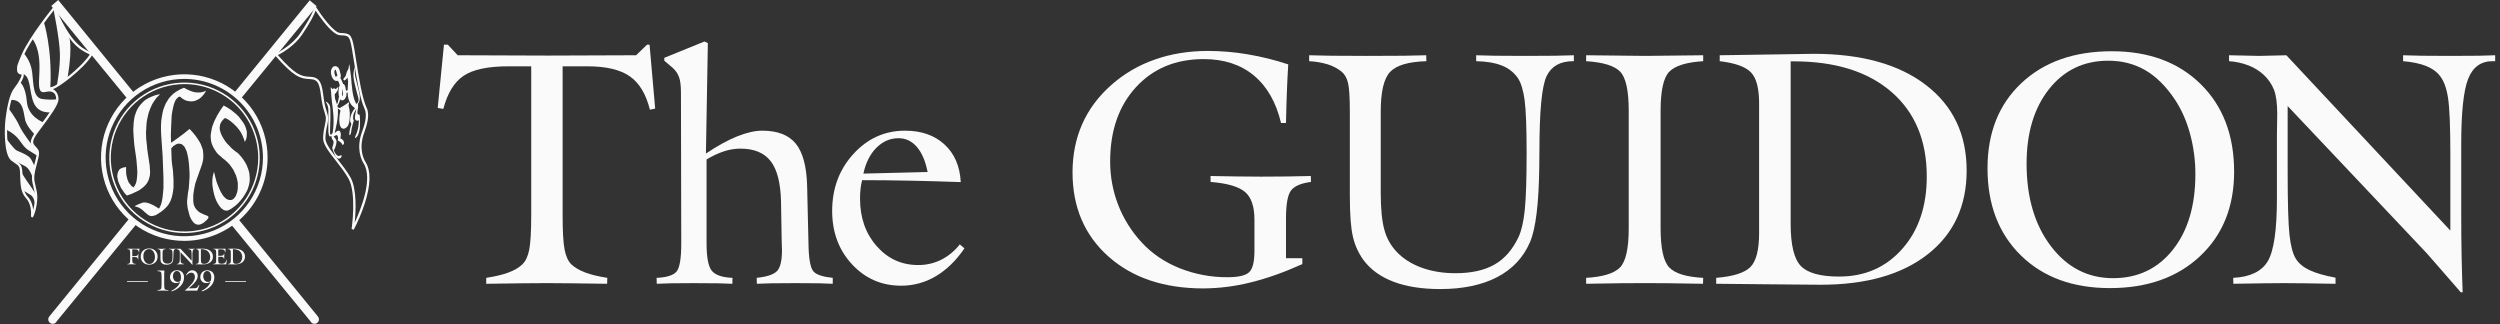 <svg width="216" height="28" viewBox="0 0 216 28" fill="none" xmlns="http://www.w3.org/2000/svg">
<rect x="0" y="0" width="216" height="28" fill="#333333" stroke="none"/>
<g id="Long_Logo">
<path id="Vector" d="M2.789 18.793L2.73 18.762C2.712 18.752 2.696 18.735 2.687 18.715C2.678 18.696 2.674 18.674 2.678 18.652C2.701 18.356 2.704 17.613 2.244 17.118C1.781 16.62 1.762 15.886 1.745 15.239C1.741 15.107 1.738 14.984 1.732 14.865C1.703 14.374 1.612 14.313 1.309 14.11C1.217 14.048 1.103 13.972 0.972 13.869C0.319 13.36 0.379 11.077 0.474 10.303C0.641 8.953 0.889 8.058 1.212 7.643C1.691 7.027 1.913 6.52 1.855 6.442C1.849 6.44 1.843 6.438 1.837 6.438C1.439 6.407 1.464 6.041 1.475 5.866C1.477 5.837 1.479 5.811 1.479 5.788C1.479 5.618 1.782 4.914 1.875 4.702C2.576 3.112 4.593 0.636 4.614 0.611L4.718 0.483L4.783 0.635C6.078 3.651 7.003 4.112 7.747 4.483C7.816 4.518 7.884 4.551 7.95 4.586L8.046 4.637L7.988 4.729C7.168 6.032 4.991 7.602 4.61 7.681L4.576 7.688L4.583 7.693L4.617 7.719C4.796 7.854 5.041 8.039 5.055 8.568C5.067 9.034 4.338 10.013 3.634 10.96C3.509 11.128 3.388 11.29 3.277 11.442C2.695 12.242 2.833 12.393 3.063 12.643C3.087 12.669 3.112 12.696 3.136 12.725C3.456 13.089 3.456 13.166 3.131 14.371C2.884 15.286 2.947 15.545 3.071 16.062C3.107 16.21 3.147 16.378 3.186 16.586C3.346 17.434 2.957 18.674 2.841 18.757L2.789 18.793ZM4.664 0.866C4.244 1.392 2.656 3.424 2.057 4.783C1.875 5.199 1.678 5.701 1.678 5.788C1.678 5.814 1.676 5.845 1.674 5.879C1.658 6.122 1.679 6.226 1.852 6.239C1.891 6.24 1.93 6.252 1.963 6.274C1.996 6.296 2.022 6.326 2.038 6.362C2.187 6.699 1.453 7.658 1.369 7.766C1.073 8.146 0.832 9.032 0.672 10.327C0.603 10.966 0.595 11.611 0.649 12.252C0.717 13.022 0.875 13.541 1.094 13.712C1.22 13.81 1.326 13.881 1.419 13.944C1.759 14.171 1.898 14.286 1.931 14.853C1.938 14.975 1.941 15.101 1.944 15.233C1.961 15.845 1.979 16.539 2.391 16.982C2.709 17.325 2.829 17.767 2.869 18.131C2.977 17.718 3.083 17.116 2.99 16.622C2.952 16.419 2.912 16.254 2.877 16.108C2.749 15.576 2.678 15.283 2.938 14.319C3.251 13.158 3.241 13.147 2.986 12.856C2.962 12.828 2.938 12.802 2.915 12.777C2.619 12.454 2.47 12.211 3.116 11.324C3.227 11.172 3.348 11.009 3.473 10.841C4.093 10.007 4.865 8.969 4.855 8.573C4.843 8.14 4.659 8.001 4.497 7.878L4.461 7.851C4.429 7.827 4.4 7.807 4.377 7.791C4.317 7.751 4.255 7.708 4.27 7.63C4.287 7.543 4.353 7.53 4.569 7.485C4.86 7.424 6.907 5.984 7.759 4.713C7.725 4.696 7.691 4.679 7.656 4.662C6.897 4.283 5.955 3.813 4.664 0.866Z" fill="#FAFAFA"/>
<path id="Vector_2" d="M5.933 3.057C5.933 3.057 6.33 3.751 5.843 6.699C5.031 7.33 4.905 7.421 4.905 7.421C4.905 7.421 5.211 5.924 5.175 4.607C5.14 3.291 4.607 0.748 4.607 0.748L4.69 0.674L5.933 3.057Z" fill="#FAFAFA"/>
<path id="Vector_3" d="M3.778 1.875C3.778 1.875 4.536 4.175 4.346 7.61C4.518 7.764 4.672 7.936 4.806 8.124C4.722 8.04 4.619 7.978 4.507 7.94C4.394 7.902 4.274 7.891 4.157 7.907C3.751 7.962 3.427 8.151 3.372 7.366C3.318 6.582 3.724 4.634 2.777 3.309C3.454 2.254 3.778 1.875 3.778 1.875Z" fill="#FAFAFA"/>
<path id="Vector_4" d="M2.02 4.58C2.02 4.58 2.642 5.175 2.777 6.23C2.912 7.285 2.831 8.448 3.67 8.557C4.508 8.665 4.955 8.57 4.955 8.57L4.481 9.693C4.481 9.693 3.345 9.909 2.912 8.881C2.48 7.853 2.723 6.501 1.844 6.338C1.452 6.203 1.578 5.788 1.578 5.788L2.02 4.58Z" fill="#FAFAFA"/>
<path id="Vector_5" d="M1.723 7.096C1.723 7.096 2.209 7.421 2.318 8.773C2.426 10.126 3.778 10.585 3.778 10.585L3.021 11.64C3.021 11.64 2.345 10.991 2.182 10.396C2.02 9.801 2.074 8.53 0.884 8.638C0.992 8.124 1.533 7.366 1.723 7.096Z" fill="#FAFAFA"/>
<path id="Vector_6" d="M0.694 9.314C0.694 9.314 1.37 10.18 1.668 10.856C1.966 11.532 2.885 12.668 2.885 12.668L3.237 13.02L3.264 13.48C3.264 13.48 2.858 13.236 2.479 12.993C2.101 12.749 1.911 12.425 1.668 12.1C1.425 11.776 1.1 11.478 0.505 11.181C0.53 10.555 0.593 9.932 0.694 9.314Z" fill="#FAFAFA"/>
<path id="Vector_7" d="M0.532 11.965C0.532 11.965 1.181 12.857 1.425 12.993C1.668 13.128 2.48 13.371 2.696 13.777C2.913 14.183 3.048 14.454 3.048 14.454L2.859 15.427C2.859 15.427 2.615 14.643 2.236 14.399C1.858 14.156 0.938 13.831 0.83 13.588C0.722 13.345 0.532 11.965 0.532 11.965Z" fill="#FAFAFA"/>
<path id="Vector_8" d="M1.776 14.778C1.776 14.778 2.236 15.536 2.48 15.86C2.723 16.185 3.129 16.834 3.129 16.834L3.048 17.753C3.048 17.753 2.994 17.077 2.669 16.861C2.344 16.645 1.885 16.428 1.885 16.32C1.885 16.212 1.776 14.778 1.776 14.778Z" fill="#FAFAFA"/>
<path id="Vector_9" d="M15.923 20.812C14.5 20.812 13.108 20.39 11.925 19.599C10.742 18.808 9.819 17.684 9.274 16.369C8.73 15.054 8.587 13.607 8.865 12.211C9.143 10.815 9.828 9.533 10.834 8.526C11.841 7.52 13.123 6.834 14.519 6.557C15.915 6.279 17.362 6.421 18.677 6.966C19.992 7.511 21.116 8.433 21.907 9.617C22.698 10.8 23.12 12.192 23.12 13.615C23.118 15.523 22.359 17.352 21.01 18.701C19.66 20.05 17.831 20.809 15.923 20.812ZM15.923 6.818C14.579 6.818 13.265 7.217 12.147 7.963C11.029 8.71 10.158 9.772 9.644 11.014C9.129 12.256 8.994 13.623 9.257 14.941C9.519 16.26 10.166 17.471 11.117 18.421C12.068 19.372 13.279 20.019 14.597 20.282C15.916 20.544 17.282 20.409 18.524 19.895C19.766 19.38 20.828 18.509 21.575 17.391C22.322 16.273 22.72 14.959 22.72 13.615C22.718 11.813 22.002 10.085 20.727 8.811C19.453 7.537 17.725 6.82 15.923 6.818Z" fill="#FAFAFA"/>
<path id="Vector_10" d="M15.942 20.134C14.656 20.134 13.399 19.752 12.33 19.038C11.261 18.324 10.428 17.309 9.936 16.121C9.444 14.933 9.315 13.626 9.566 12.365C9.817 11.104 10.436 9.946 11.345 9.037C12.255 8.127 13.413 7.508 14.674 7.257C15.935 7.007 17.242 7.135 18.43 7.627C19.617 8.119 20.633 8.953 21.347 10.022C22.061 11.091 22.442 12.347 22.442 13.633C22.441 15.357 21.755 17.009 20.536 18.228C19.318 19.446 17.665 20.132 15.942 20.134ZM15.942 7.266C14.683 7.266 13.451 7.639 12.404 8.339C11.357 9.039 10.541 10.033 10.059 11.196C9.577 12.36 9.451 13.64 9.697 14.875C9.943 16.11 10.549 17.245 11.44 18.136C12.33 19.026 13.465 19.632 14.7 19.878C15.935 20.124 17.215 19.998 18.379 19.516C19.542 19.034 20.537 18.218 21.236 17.171C21.936 16.123 22.309 14.893 22.309 13.633C22.307 11.945 21.636 10.326 20.442 9.133C19.249 7.939 17.63 7.268 15.942 7.266V7.266Z" fill="#FAFAFA"/>
<path id="Vector_11" d="M30.564 19.848L30.378 19.785C30.383 19.755 30.833 16.694 30.101 15.414C29.803 14.891 29.405 14.383 29.021 13.891C28.427 13.133 27.915 12.478 27.915 11.956C27.924 11.597 27.971 11.241 28.055 10.892C28.125 10.556 28.186 10.265 28.134 10.03C28.103 9.895 28.065 9.761 28.02 9.629C27.938 9.377 27.845 9.092 27.753 8.398C27.61 7.304 27.522 6.859 26.794 6.835C25.916 6.807 25.365 6.606 23.774 4.8L23.686 4.7L23.807 4.643C23.82 4.636 25.189 3.983 25.922 2.901C27.073 1.201 27.13 0.674 27.131 0.669L27.157 0.372L27.315 0.623C27.699 1.235 28.82 2.828 29.398 2.848L29.407 2.849C30.219 2.878 30.379 2.923 30.602 4.175C30.648 4.436 30.7 4.767 30.76 5.15C30.98 6.554 31.281 8.477 31.685 9.334C31.965 9.93 31.708 10.796 31.49 11.395L31.483 11.415C30.972 12.789 31.387 13.689 31.589 14.013C32.064 14.773 32.034 15.989 31.5 17.627C31.247 18.391 30.934 19.133 30.564 19.848ZM24.01 4.765C25.488 6.43 25.98 6.609 26.801 6.635C27.727 6.665 27.816 7.344 27.952 8.372C28.04 9.047 28.13 9.324 28.21 9.568C28.257 9.705 28.296 9.845 28.329 9.987C28.39 10.264 28.326 10.574 28.25 10.933C28.169 11.268 28.124 11.611 28.115 11.956C28.115 12.409 28.631 13.069 29.178 13.768C29.567 14.265 29.969 14.78 30.275 15.315C30.846 16.314 30.743 18.255 30.646 19.23C31.171 18.103 32.247 15.443 31.419 14.119C31.202 13.77 30.754 12.802 31.295 11.345L31.302 11.327C31.421 11.001 31.782 10.009 31.504 9.42C31.088 8.536 30.784 6.597 30.562 5.181C30.503 4.799 30.451 4.469 30.405 4.21C30.203 3.077 30.128 3.075 29.399 3.049H29.39C29.046 3.036 28.561 2.638 27.95 1.864C27.661 1.5 27.41 1.133 27.268 0.919C27.162 1.222 26.873 1.853 26.087 3.014C25.444 3.963 24.368 4.578 24.01 4.765Z" fill="#FAFAFA"/>
<path id="Vector_12" d="M29.444 6.479C29.414 6.339 29.38 6.199 29.336 6.063C29.315 5.98 29.277 5.903 29.222 5.837C29.168 5.777 29.095 5.736 29.015 5.72C28.724 5.672 28.582 6.008 28.591 6.25C28.596 6.374 28.622 6.497 28.667 6.613C28.703 6.725 28.766 6.826 28.85 6.907C28.904 6.956 28.973 6.986 29.046 6.993C29.119 7 29.192 6.983 29.255 6.945C29.397 6.852 29.441 6.679 29.45 6.519C29.449 6.479 29.433 6.441 29.405 6.413C29.377 6.385 29.34 6.369 29.3 6.369C29.26 6.37 29.223 6.386 29.195 6.414C29.167 6.442 29.151 6.479 29.15 6.519C29.149 6.533 29.148 6.547 29.147 6.561C29.147 6.563 29.143 6.585 29.146 6.567C29.15 6.548 29.145 6.574 29.144 6.579C29.139 6.604 29.129 6.627 29.124 6.652C29.129 6.63 29.131 6.639 29.122 6.655C29.117 6.665 29.109 6.674 29.105 6.684C29.098 6.697 29.112 6.673 29.114 6.672C29.112 6.672 29.107 6.681 29.106 6.682C29.102 6.685 29.099 6.689 29.096 6.692C29.082 6.709 29.104 6.682 29.107 6.685C29.107 6.685 29.088 6.696 29.087 6.698C29.067 6.711 29.12 6.687 29.088 6.696C29.088 6.696 29.077 6.699 29.077 6.699C29.076 6.696 29.112 6.698 29.096 6.696C29.094 6.696 29.066 6.696 29.066 6.696C29.067 6.693 29.104 6.704 29.07 6.695C29.062 6.693 29.026 6.68 29.054 6.691C29.08 6.701 29.058 6.691 29.052 6.688C29.027 6.674 29.071 6.708 29.056 6.692C29.044 6.679 29.032 6.666 29.02 6.653C29.009 6.643 29.029 6.665 29.029 6.666C29.029 6.664 29.023 6.656 29.021 6.654C29.015 6.645 29.009 6.636 29.003 6.626C28.992 6.608 28.981 6.588 28.972 6.568C28.967 6.559 28.963 6.549 28.958 6.539C28.951 6.524 28.962 6.549 28.963 6.55C28.96 6.543 28.957 6.536 28.954 6.529C28.937 6.483 28.922 6.436 28.911 6.388C28.905 6.364 28.901 6.339 28.897 6.315C28.895 6.309 28.895 6.304 28.894 6.298C28.894 6.299 28.897 6.328 28.896 6.31C28.895 6.298 28.893 6.285 28.892 6.272C28.891 6.249 28.89 6.226 28.891 6.204C28.891 6.194 28.892 6.184 28.893 6.174C28.895 6.139 28.888 6.195 28.893 6.17C28.898 6.148 28.904 6.127 28.911 6.105C28.913 6.099 28.927 6.065 28.921 6.078C28.915 6.09 28.931 6.058 28.935 6.051C28.941 6.04 28.949 6.031 28.955 6.02C28.963 6.006 28.948 6.032 28.946 6.031C28.947 6.031 28.954 6.022 28.955 6.021C28.96 6.017 28.982 5.998 28.961 6.014C28.941 6.03 28.966 6.013 28.971 6.01C28.989 5.997 28.935 6.022 28.963 6.014C28.988 6.006 28.942 6.014 28.948 6.015C28.955 6.016 28.961 6.016 28.967 6.015C28.978 6.013 28.943 6.011 28.942 6.011C28.946 6.012 28.95 6.013 28.954 6.013C28.961 6.016 28.968 6.018 28.975 6.02C28.983 6.021 28.939 6.001 28.962 6.014C28.973 6.021 28.984 6.027 28.995 6.034C29.019 6.049 28.98 6.02 28.985 6.026C28.988 6.029 28.993 6.033 28.997 6.036C29.005 6.043 29.011 6.051 29.019 6.058C29.033 6.072 28.996 6.022 29.006 6.043C29.009 6.047 29.012 6.051 29.014 6.055C29.016 6.059 29.019 6.065 29.021 6.07C29.032 6.092 29.023 6.078 29.018 6.061C29.027 6.095 29.043 6.128 29.053 6.161C29.094 6.292 29.127 6.426 29.156 6.56C29.167 6.598 29.192 6.63 29.227 6.65C29.261 6.669 29.302 6.675 29.34 6.664C29.378 6.653 29.41 6.627 29.43 6.593C29.449 6.558 29.454 6.517 29.444 6.479Z" fill="#FAFAFA"/>
<path id="Vector_13" d="M29.936 8.16C29.918 8.006 29.897 7.851 29.871 7.698C29.844 7.539 29.822 7.302 29.637 7.247C29.356 7.166 29.276 7.547 29.257 7.741C29.247 7.85 29.245 7.958 29.252 8.067C29.253 8.198 29.275 8.329 29.317 8.453C29.338 8.532 29.388 8.6 29.456 8.644C29.494 8.663 29.537 8.672 29.58 8.67C29.623 8.668 29.664 8.654 29.7 8.63C29.856 8.534 29.925 8.334 29.936 8.16C29.936 8.121 29.92 8.082 29.892 8.054C29.864 8.026 29.826 8.01 29.786 8.01C29.746 8.01 29.708 8.026 29.68 8.054C29.652 8.082 29.636 8.121 29.636 8.16C29.636 8.16 29.63 8.212 29.634 8.184C29.632 8.2 29.629 8.215 29.625 8.23C29.62 8.245 29.616 8.26 29.611 8.274C29.598 8.316 29.624 8.255 29.603 8.293C29.592 8.313 29.581 8.333 29.568 8.352C29.586 8.325 29.564 8.355 29.561 8.36C29.555 8.365 29.55 8.371 29.544 8.376C29.561 8.364 29.562 8.362 29.549 8.372L29.541 8.377C29.529 8.383 29.53 8.383 29.542 8.377L29.552 8.373C29.536 8.377 29.541 8.376 29.567 8.372C29.544 8.373 29.597 8.379 29.604 8.383L29.62 8.396C29.609 8.385 29.61 8.388 29.624 8.405C29.615 8.39 29.607 8.374 29.599 8.358C29.616 8.394 29.601 8.359 29.598 8.352C29.593 8.337 29.588 8.321 29.584 8.306C29.578 8.283 29.574 8.26 29.569 8.237C29.567 8.226 29.566 8.215 29.564 8.204C29.556 8.161 29.567 8.235 29.562 8.19C29.556 8.136 29.552 8.081 29.55 8.026C29.547 7.937 29.549 7.847 29.556 7.758C29.557 7.743 29.56 7.727 29.56 7.712C29.56 7.775 29.56 7.718 29.562 7.703C29.565 7.686 29.568 7.669 29.572 7.652C29.577 7.628 29.583 7.604 29.59 7.58C29.594 7.569 29.599 7.557 29.603 7.545C29.59 7.582 29.605 7.542 29.609 7.534C29.613 7.528 29.617 7.522 29.621 7.515C29.628 7.498 29.596 7.544 29.614 7.525C29.624 7.514 29.641 7.507 29.603 7.531C29.616 7.523 29.628 7.523 29.586 7.536C29.617 7.527 29.545 7.536 29.575 7.537C29.526 7.535 29.539 7.53 29.553 7.535C29.574 7.541 29.513 7.514 29.539 7.53C29.558 7.542 29.507 7.503 29.524 7.518C29.527 7.52 29.53 7.523 29.533 7.526C29.551 7.547 29.508 7.488 29.526 7.519C29.541 7.544 29.513 7.478 29.526 7.52C29.53 7.534 29.535 7.548 29.539 7.563C29.559 7.637 29.572 7.713 29.585 7.789C29.593 7.836 29.6 7.884 29.607 7.931C29.611 7.955 29.614 7.979 29.617 8.003C29.619 8.013 29.626 8.047 29.617 8.002C29.619 8.011 29.62 8.02 29.621 8.028C29.627 8.072 29.632 8.116 29.637 8.16C29.638 8.199 29.654 8.237 29.682 8.264C29.71 8.292 29.747 8.308 29.787 8.31C29.826 8.309 29.864 8.293 29.892 8.265C29.92 8.237 29.935 8.199 29.936 8.16Z" fill="#FAFAFA"/>
<path id="Vector_14" d="M29.072 6.796C29.077 6.801 29.081 6.806 29.085 6.811C29.089 6.816 29.095 6.822 29.099 6.828C29.102 6.832 29.105 6.836 29.108 6.839C29.122 6.856 29.083 6.805 29.097 6.825C29.135 6.878 29.171 6.932 29.204 6.989C29.226 7.027 29.246 7.065 29.264 7.105C29.27 7.118 29.277 7.131 29.283 7.145C29.286 7.152 29.3 7.184 29.286 7.151C29.297 7.177 29.307 7.204 29.317 7.23C29.36 7.349 29.392 7.471 29.412 7.596C29.423 7.634 29.448 7.666 29.483 7.686C29.517 7.705 29.558 7.711 29.596 7.7C29.634 7.689 29.666 7.663 29.685 7.629C29.705 7.595 29.71 7.554 29.701 7.516C29.662 7.278 29.581 7.048 29.463 6.838C29.413 6.747 29.353 6.662 29.284 6.584C29.256 6.556 29.217 6.541 29.178 6.541C29.138 6.541 29.1 6.556 29.072 6.584C29.044 6.613 29.029 6.651 29.029 6.69C29.029 6.73 29.044 6.768 29.072 6.796L29.072 6.796Z" fill="#FAFAFA"/>
<g id="Group">
<path id="Vector_15" d="M28.711 7.705C28.711 7.705 28.651 7.55 28.564 7.556C28.587 7.779 28.59 7.802 28.605 7.942C28.62 8.082 28.621 8.343 28.678 8.802C28.735 9.261 28.936 10.409 28.735 11.497C28.603 11.659 28.507 11.741 28.514 11.393C28.521 11.045 28.598 9.375 28.504 9.142C28.409 8.908 28.231 8.795 28.133 8.786C28.28 8.99 28.364 9.233 28.373 9.484C28.378 9.61 28.356 11.23 28.371 11.37C28.386 11.511 28.407 11.958 28.629 11.735C28.665 11.995 28.675 12.009 28.776 12.132C28.876 12.254 28.792 12.532 28.721 12.691C28.65 12.849 28.941 13.395 28.988 13.511C29.036 13.628 29.333 13.87 29.502 13.552C29.606 13.291 29.265 13.502 29.245 13.484C29.226 13.467 29.049 13.471 28.841 13C29.034 12.666 29.108 12.282 29.065 12.133C29.023 11.985 28.829 11.81 28.829 11.81C28.829 11.81 29.063 11.613 29.124 11.689C29.184 11.764 29.251 11.899 29.178 12.124C29.283 12.203 29.503 12.295 29.545 12.444C29.587 12.593 29.726 12.49 29.728 12.344C29.723 12.27 29.698 12.199 29.657 12.138C29.614 12.077 29.557 12.028 29.489 11.998C29.38 11.963 29.411 11.916 29.443 11.723C29.475 11.53 29.4 10.986 28.912 11.509C28.949 11.283 29.335 10.039 29.153 9.145C29.273 8.957 29.402 8.619 29.414 8.487C29.427 8.355 29.347 7.885 29.347 7.885C29.347 7.885 29.264 8.784 29.112 9.007C29.055 8.797 28.952 8.572 28.947 8.526C28.942 8.479 28.917 8.154 28.917 8.154C28.917 8.154 29.135 7.896 29.169 7.805C29.203 7.714 29.272 7.454 29.208 7.512C29.144 7.571 29.028 7.715 28.981 7.689C28.935 7.663 28.872 7.564 28.711 7.705Z" fill="#FAFAFA"/>
<path id="Vector_16" d="M30.107 5.952C30.119 5.811 30.148 5.672 30.195 5.539C30.219 5.761 30.221 5.785 30.236 5.925C30.251 6.065 30.299 6.273 30.341 6.749C30.382 7.226 30.441 8.532 30.805 8.987C30.94 8.849 31.031 8.72 30.96 8.46C30.889 8.2 30.57 7.041 30.542 6.666C30.517 6.362 30.559 6.056 30.666 5.77C30.63 6.338 30.69 6.566 30.71 6.674C30.73 6.783 31.053 8.015 31.068 8.155C31.083 8.296 31.151 8.69 30.934 8.96C30.954 9.238 30.949 9.27 30.893 9.569C30.837 9.867 30.956 9.916 31.042 9.898C31.128 9.88 31.111 10.802 31.096 10.989C31.08 11.176 31.01 11.752 30.713 11.929C30.582 11.933 30.798 11.572 30.81 11.519C30.945 11.156 31.011 10.771 31.005 10.384C30.791 10.508 30.66 10.353 30.665 10.152C30.67 9.95 30.79 9.423 30.79 9.423C30.79 9.423 30.569 9.737 30.535 9.919C30.502 10.1 30.475 10.34 30.574 10.372C30.507 10.644 30.351 11.159 30.346 11.361C30.341 11.563 30.213 11.759 30.183 11.648C30.154 11.537 30.226 11.142 30.305 10.896C30.385 10.65 30.352 10.674 30.29 10.586C30.228 10.499 30.185 9.92 30.668 9.351C30.596 9.249 30.057 9.043 30.032 7.973C29.901 8.067 29.755 8.179 29.72 8.1C29.69 8.001 29.667 7.899 29.653 7.796C29.653 7.796 29.876 7.912 30.038 7.783C30.043 7.502 30.081 7.119 30.077 7.072C30.072 7.026 30.03 6.719 30.03 6.719C30.03 6.719 29.81 6.954 29.766 6.951C29.722 6.948 29.618 6.881 29.679 6.799C29.741 6.717 29.86 6.597 29.892 6.482C29.926 6.293 30 6.112 30.107 5.952Z" fill="#FAFAFA"/>
</g>
<path id="Vector_17" d="M29.394 9.312C29.394 9.312 29.953 8.989 30.088 8.863C30.223 8.737 30.115 9.107 30.115 9.107C30.176 9.326 30.213 9.551 30.226 9.778C30.232 10.739 30.07 10.982 29.764 11.108C29.764 11.108 29.357 11.253 29.322 10.513C29.292 9.9 29.421 9.582 29.421 9.582C29.421 9.582 29.259 9.366 29.394 9.312Z" fill="#FAFAFA"/>
<path id="Vector_18" d="M29.137 9.251C29.137 9.251 29.333 9.359 29.462 9.359C29.59 9.359 29.421 9.515 29.421 9.515C29.318 9.465 29.219 9.408 29.123 9.346L29.069 9.298L29.144 9.217L29.137 9.251Z" fill="#FAFAFA"/>
<path id="Vector_19" d="M13.839 8.131L13.448 8.219L13.111 8.342L12.809 8.483L12.543 8.642L12.33 8.835L12.135 9.046L11.975 9.257L11.833 9.504L11.727 9.767L11.638 10.032L11.585 10.313L11.55 10.595L11.531 10.912L11.514 11.211L11.531 11.528L11.55 11.844L11.602 12.495L11.691 13.129L11.78 13.745L11.833 14.343L11.851 14.625L11.869 14.907L11.851 15.153L11.833 15.399L11.798 15.628L11.744 15.839L11.656 16.015L11.55 16.191L11.46 16.138L11.354 16.068L11.248 15.928L11.123 15.769L11.07 15.645L11.017 15.522L10.981 15.382L10.946 15.241L10.91 15.065L10.893 14.871V14.66V14.431L10.679 14.467L10.573 14.501L10.485 14.537L10.414 14.572L10.343 14.625L10.289 14.696L10.254 14.748L10.183 14.907L10.147 15.065L10.13 15.241L10.165 15.434L10.201 15.628L10.272 15.822L10.36 16.015L10.449 16.226L10.573 16.402L10.697 16.596L10.822 16.754L10.964 16.895L11.442 16.719L11.851 16.525L12.028 16.438L12.17 16.332L12.312 16.226L12.437 16.121L12.543 16.015L12.649 15.892L12.72 15.787L12.791 15.663L12.845 15.54L12.88 15.417L12.951 15.153L12.969 14.889L12.951 14.59L12.934 14.29L12.88 13.956L12.774 13.252L12.72 12.865L12.684 12.461L12.667 12.337L12.632 11.985L12.614 11.457L12.632 11.158L12.649 10.824L12.684 10.471L12.755 10.12L12.845 9.75L12.969 9.399L13.129 9.046L13.217 8.888L13.324 8.729L13.431 8.571L13.554 8.412L13.697 8.272L13.839 8.131Z" fill="#FAFAFA"/>
<path id="Vector_20" d="M16.697 17.195V16.948L16.714 16.719L16.785 16.279L16.873 15.857L16.998 15.487L17.247 14.783L17.37 14.449L17.477 14.132L17.548 13.797L17.565 13.639V13.481V13.322L17.548 13.146L17.531 12.971L17.477 12.795L17.406 12.619L17.335 12.425L17.228 12.232L17.105 12.038L16.962 11.827L16.802 11.615L16.607 11.387L16.377 11.14L15.897 11.528L15.383 11.915L14.78 12.337L14.762 11.721L14.78 11.088L14.815 10.349L14.832 9.979L14.886 9.627L14.957 9.293L15.028 8.993L15.134 8.729L15.188 8.624L15.259 8.536L15.33 8.465L15.401 8.395L15.489 8.359H15.578L15.649 8.431L15.738 8.501L15.844 8.571L15.968 8.641L16.093 8.694L16.235 8.729L16.394 8.747L16.536 8.765L16.697 8.747L16.856 8.712L17.015 8.641L17.193 8.553L17.353 8.431L17.512 8.272L17.673 8.061L17.814 7.832L17.69 7.885L17.565 7.938L17.441 7.955L17.318 7.99H17.069L16.838 7.972L16.59 7.902L16.359 7.814L16.128 7.709L15.897 7.585L15.631 7.691L15.401 7.814L15.17 7.955L14.957 8.114L14.78 8.289L14.602 8.483L14.46 8.712L14.319 8.941L14.211 9.205L14.105 9.486L14.034 9.803L13.981 10.12L13.928 10.471L13.91 10.859V11.264L13.928 11.686L14.052 13.499L14.088 14.449L14.123 15.381V15.822V16.244L14.088 16.649L14.052 17.001L13.999 17.335L13.928 17.617L13.839 17.846L13.786 17.933L13.733 18.022L13.502 17.88L13.306 17.757L13.112 17.669L12.952 17.599L12.81 17.546L12.668 17.511L12.543 17.493H12.437L12.313 17.511L12.224 17.546L12.028 17.617L11.621 17.81L11.834 17.88L12.028 17.951L12.188 18.057L12.33 18.162L12.561 18.373L12.668 18.461L12.774 18.549L12.881 18.62L12.987 18.654L13.129 18.673L13.289 18.637L13.466 18.584L13.662 18.461L13.91 18.303L14.194 18.074L14.3 17.969L14.407 17.863L14.496 17.757L14.584 17.635L14.726 17.37L14.832 17.089L14.903 16.789L14.957 16.491L14.993 16.174V15.857V15.558L14.975 15.258L14.939 14.695L14.868 14.203L14.832 13.85L14.797 12.812L14.886 12.724L14.975 12.619L15.099 12.548L15.206 12.478L15.33 12.425L15.454 12.408L15.578 12.425L15.703 12.46L15.809 12.548L15.934 12.671L16.022 12.848L16.128 13.076L16.2 13.358L16.27 13.71L16.323 14.132L16.359 14.625L16.377 14.96V15.293L16.342 15.839L16.306 16.297L16.235 16.701L16.2 17.036L16.164 17.37V17.546L16.181 17.705L16.2 17.88L16.235 18.074L16.342 18.479L16.394 18.673L16.465 18.831L16.536 18.971L16.626 19.095L16.697 19.201L16.802 19.288L16.891 19.359L16.998 19.394L17.105 19.412H17.211L17.335 19.377L17.459 19.324L17.602 19.236L17.744 19.113L17.903 18.971L17.974 18.866L18.01 18.831V18.778V18.743L17.991 18.707L17.939 18.654L17.849 18.62L17.583 18.514L17.441 18.444L17.282 18.373L17.14 18.267L16.998 18.127L16.873 17.969L16.82 17.863L16.767 17.757L16.732 17.635L16.714 17.511L16.697 17.352V17.195Z" fill="#FAFAFA"/>
<path id="Vector_21" d="M20.512 13.182H20.476L20.157 12.935L19.979 12.777L19.82 12.601L19.642 12.425L19.482 12.232L19.34 12.02L19.216 11.809L19.11 11.598L19.038 11.387L18.986 11.175V10.964L19.003 10.859L19.021 10.753L19.057 10.665L19.11 10.56L19.181 10.454L19.252 10.366L19.34 10.278L19.446 10.19L19.695 10.313L19.944 10.489L20.192 10.7L20.441 10.947L20.671 11.228L20.778 11.387L20.867 11.545L20.955 11.721L21.026 11.897L21.097 12.073L21.15 12.267L21.204 12.161L21.258 12.055L21.31 11.844L21.328 11.615V11.387L21.275 11.175L21.204 10.947L21.097 10.718L20.955 10.507L20.796 10.296L20.637 10.084L20.441 9.891L20.228 9.715L20.015 9.539L19.784 9.38L19.553 9.24L19.323 9.116L19.11 9.416L18.932 9.697L18.773 9.961L18.648 10.207L18.524 10.454L18.436 10.683L18.346 10.912L18.294 11.123L18.258 11.334L18.223 11.528L18.204 11.704V11.879L18.223 12.038L18.24 12.196L18.275 12.355L18.329 12.495L18.436 12.742L18.578 12.971L18.72 13.182L18.879 13.358L19.057 13.499L19.199 13.639L19.446 13.833L19.678 14.044L19.873 14.255L20.033 14.484L20.175 14.696L20.28 14.924L20.388 15.153L20.458 15.382L20.512 15.611L20.547 15.822V16.032V16.226L20.529 16.42L20.494 16.596L20.441 16.754L20.388 16.895L20.317 17.018L20.228 17.124L20.139 17.212L20.033 17.265L19.926 17.282H19.82L19.695 17.247L19.571 17.195L19.446 17.089L19.323 16.965L19.199 16.789L19.074 16.578L18.95 16.315L18.825 16.015L18.702 15.681L18.595 15.276L18.489 14.836L18.418 15.083L18.365 15.347L18.346 15.628V15.928L18.382 16.226L18.436 16.525L18.507 16.825L18.595 17.106L18.702 17.37L18.825 17.599L18.967 17.81L19.11 17.986L19.181 18.039L19.27 18.109L19.34 18.145L19.429 18.18L19.517 18.197H19.607L19.695 18.18L19.784 18.145L19.944 18.057L20.121 17.933L20.334 17.775L20.547 17.582L20.76 17.353L20.973 17.089L21.168 16.789L21.346 16.473L21.417 16.297L21.471 16.121L21.523 15.945L21.559 15.751L21.576 15.558V15.364L21.559 15.17L21.541 14.96L21.488 14.748L21.417 14.537L21.328 14.308L21.222 14.097L21.079 13.868L20.92 13.639L20.725 13.41L20.512 13.182Z" fill="#FAFAFA"/>
<g id="Group_2">
<g id="Group_3">
<path id="Vector_22" d="M13.602 25.114V25.069C13.67 25.068 13.737 25.056 13.801 25.034C13.847 25.018 13.887 24.988 13.916 24.948C13.938 24.902 13.949 24.853 13.95 24.802C13.957 24.73 13.96 24.612 13.96 24.449V23.925C13.962 23.828 13.958 23.73 13.947 23.633C13.943 23.59 13.928 23.549 13.903 23.514C13.872 23.483 13.834 23.462 13.792 23.452C13.73 23.433 13.667 23.422 13.602 23.419V23.372C13.634 23.372 13.669 23.373 13.707 23.373C13.745 23.374 13.802 23.374 13.876 23.374C13.967 23.374 14.036 23.374 14.081 23.373C14.126 23.373 14.167 23.372 14.204 23.37C14.198 23.456 14.194 23.531 14.191 23.595C14.189 23.66 14.187 23.712 14.187 23.752V24.593C14.184 24.688 14.189 24.782 14.201 24.876C14.207 24.916 14.223 24.954 14.249 24.986C14.281 25.015 14.32 25.035 14.362 25.045C14.424 25.061 14.486 25.069 14.55 25.07V25.114C14.421 25.112 14.324 25.11 14.259 25.11C14.194 25.11 14.134 25.11 14.078 25.11C14.022 25.11 13.962 25.11 13.897 25.11C13.832 25.11 13.734 25.112 13.602 25.114Z" fill="#FAFAFA"/>
<path id="Vector_23" d="M14.831 25.176L14.806 25.124C14.989 25.038 15.157 24.922 15.302 24.782C15.423 24.661 15.514 24.514 15.567 24.352C15.51 24.387 15.449 24.414 15.385 24.433C15.327 24.451 15.267 24.459 15.206 24.459C15.138 24.463 15.069 24.452 15.005 24.427C14.941 24.402 14.882 24.364 14.834 24.315C14.785 24.266 14.747 24.208 14.723 24.144C14.698 24.079 14.687 24.011 14.691 23.942C14.688 23.863 14.702 23.784 14.731 23.711C14.76 23.637 14.804 23.571 14.861 23.516C14.918 23.46 14.987 23.417 15.062 23.388C15.136 23.36 15.216 23.347 15.296 23.35C15.378 23.345 15.459 23.358 15.536 23.386C15.612 23.415 15.681 23.459 15.74 23.516C15.796 23.577 15.839 23.649 15.867 23.727C15.895 23.806 15.906 23.889 15.902 23.972C15.902 24.239 15.802 24.496 15.62 24.691C15.405 24.92 15.132 25.088 14.831 25.176ZM15.593 24.268C15.606 24.218 15.616 24.166 15.623 24.114C15.629 24.064 15.633 24.015 15.633 23.965C15.64 23.825 15.608 23.686 15.539 23.564C15.514 23.519 15.478 23.482 15.433 23.456C15.389 23.43 15.338 23.416 15.286 23.416C15.238 23.415 15.19 23.425 15.146 23.447C15.103 23.468 15.065 23.5 15.037 23.539C14.971 23.642 14.938 23.762 14.943 23.884C14.947 24.006 14.989 24.124 15.062 24.222C15.099 24.267 15.146 24.302 15.2 24.326C15.253 24.35 15.311 24.361 15.369 24.36C15.411 24.36 15.452 24.352 15.491 24.337C15.529 24.321 15.563 24.298 15.593 24.268Z" fill="#FAFAFA"/>
<path id="Vector_24" d="M16.012 25.119L15.995 25.084C16.233 24.892 16.448 24.673 16.636 24.433C16.771 24.246 16.839 24.078 16.839 23.927C16.844 23.83 16.814 23.733 16.755 23.657C16.726 23.624 16.69 23.598 16.65 23.581C16.61 23.564 16.566 23.556 16.523 23.559C16.449 23.56 16.376 23.58 16.313 23.618C16.235 23.664 16.167 23.723 16.109 23.793L16.072 23.763C16.129 23.643 16.213 23.537 16.316 23.453C16.404 23.388 16.512 23.353 16.622 23.355C16.684 23.353 16.745 23.365 16.802 23.389C16.858 23.413 16.909 23.449 16.951 23.495C17.039 23.59 17.087 23.716 17.083 23.846C17.083 23.995 17.019 24.157 16.892 24.329C16.717 24.547 16.515 24.744 16.292 24.913L16.734 24.908C16.797 24.909 16.859 24.906 16.921 24.897C16.953 24.892 16.983 24.879 17.009 24.86C17.039 24.832 17.067 24.801 17.091 24.767C17.126 24.718 17.158 24.668 17.187 24.616L17.23 24.637L17.043 25.114C16.931 25.113 16.844 25.111 16.781 25.11C16.719 25.11 16.661 25.109 16.608 25.109C16.498 25.109 16.395 25.11 16.297 25.112C16.198 25.113 16.104 25.116 16.012 25.119Z" fill="#FAFAFA"/>
<path id="Vector_25" d="M17.447 25.176L17.423 25.124C17.606 25.038 17.773 24.922 17.918 24.782C18.039 24.662 18.13 24.514 18.184 24.352C18.126 24.387 18.065 24.414 18.001 24.433C17.943 24.45 17.883 24.459 17.823 24.459C17.754 24.463 17.685 24.451 17.621 24.427C17.557 24.402 17.498 24.364 17.45 24.315C17.401 24.266 17.364 24.208 17.339 24.143C17.314 24.079 17.304 24.01 17.307 23.942C17.305 23.863 17.318 23.784 17.347 23.71C17.377 23.637 17.421 23.571 17.477 23.515C17.598 23.408 17.755 23.349 17.916 23.349C18.078 23.349 18.235 23.408 18.356 23.515C18.412 23.577 18.455 23.649 18.483 23.727C18.511 23.806 18.522 23.889 18.518 23.972C18.518 24.238 18.418 24.495 18.236 24.691C18.021 24.92 17.749 25.087 17.447 25.176ZM18.209 24.268C18.222 24.218 18.232 24.166 18.239 24.114C18.246 24.064 18.249 24.015 18.249 23.965C18.256 23.825 18.224 23.686 18.156 23.564C18.131 23.519 18.094 23.482 18.049 23.456C18.005 23.43 17.954 23.416 17.903 23.416C17.854 23.415 17.806 23.425 17.763 23.447C17.719 23.468 17.682 23.5 17.653 23.539C17.587 23.642 17.555 23.762 17.559 23.884C17.564 24.006 17.605 24.124 17.678 24.222C17.715 24.267 17.763 24.302 17.816 24.326C17.869 24.35 17.927 24.361 17.985 24.36C18.027 24.36 18.068 24.352 18.107 24.337C18.145 24.321 18.18 24.298 18.209 24.268Z" fill="#FAFAFA"/>
</g>
<path id="Vector_26" d="M12.775 24.284H10.977V24.35H12.775V24.284Z" fill="#FAFAFA"/>
<path id="Vector_27" d="M21.255 24.284H19.457V24.35H21.255V24.284Z" fill="#FAFAFA"/>
<g id="Group_4">
<path id="Vector_28" d="M11.005 22.839L11.004 22.804C11.073 22.807 11.142 22.786 11.198 22.745C11.23 22.712 11.246 22.634 11.246 22.512V21.825C11.246 21.701 11.23 21.622 11.199 21.588C11.147 21.545 11.082 21.522 11.015 21.523V21.487C11.076 21.487 11.161 21.488 11.269 21.489C11.378 21.491 11.456 21.491 11.503 21.491C11.584 21.491 11.667 21.491 11.753 21.49C11.838 21.49 11.937 21.489 12.049 21.487L12.02 21.803H11.991C11.994 21.765 11.988 21.727 11.974 21.691C11.96 21.655 11.939 21.623 11.911 21.597C11.861 21.559 11.763 21.54 11.619 21.54H11.428V22.128H11.65C11.722 22.134 11.794 22.117 11.856 22.081C11.879 22.063 11.897 22.04 11.91 22.013C11.922 21.987 11.928 21.958 11.927 21.929L11.958 21.93C11.955 21.992 11.953 22.05 11.951 22.104C11.95 22.159 11.949 22.212 11.949 22.263C11.949 22.305 11.949 22.338 11.949 22.36C11.949 22.382 11.95 22.402 11.95 22.421H11.921C11.924 22.392 11.92 22.362 11.91 22.334C11.899 22.306 11.882 22.282 11.86 22.262C11.799 22.224 11.727 22.207 11.656 22.213H11.428V22.502C11.428 22.62 11.447 22.697 11.485 22.733C11.523 22.77 11.601 22.793 11.72 22.804V22.839H11.709C11.549 22.837 11.43 22.835 11.352 22.835C11.309 22.835 11.264 22.836 11.215 22.836L11.005 22.839Z" fill="#FAFAFA"/>
<path id="Vector_29" d="M12.158 22.158C12.154 22.064 12.169 21.971 12.204 21.885C12.238 21.798 12.291 21.72 12.358 21.655C12.504 21.524 12.696 21.457 12.891 21.467C12.988 21.462 13.084 21.477 13.174 21.51C13.264 21.544 13.347 21.595 13.416 21.661C13.483 21.729 13.535 21.81 13.569 21.899C13.603 21.988 13.618 22.082 13.614 22.178C13.617 22.27 13.602 22.363 13.567 22.449C13.532 22.535 13.48 22.612 13.413 22.676C13.267 22.806 13.075 22.874 12.88 22.865C12.784 22.869 12.688 22.855 12.598 22.821C12.508 22.788 12.425 22.737 12.355 22.672C12.288 22.604 12.237 22.524 12.203 22.435C12.169 22.347 12.154 22.252 12.158 22.158ZM12.389 22.13C12.381 22.304 12.431 22.476 12.532 22.618C12.573 22.677 12.628 22.724 12.692 22.757C12.756 22.79 12.827 22.807 12.899 22.806C12.967 22.808 13.034 22.794 13.095 22.765C13.157 22.736 13.21 22.693 13.252 22.639C13.346 22.51 13.393 22.352 13.385 22.193C13.385 22.112 13.375 22.032 13.354 21.954C13.335 21.883 13.305 21.815 13.265 21.753C13.221 21.683 13.161 21.623 13.091 21.579C12.998 21.528 12.89 21.511 12.786 21.531C12.682 21.551 12.588 21.607 12.521 21.69C12.428 21.817 12.381 21.973 12.389 22.13Z" fill="#FAFAFA"/>
<path id="Vector_30" d="M13.863 22.321V21.824C13.865 21.767 13.862 21.709 13.852 21.653C13.847 21.627 13.833 21.603 13.813 21.586C13.789 21.567 13.761 21.553 13.732 21.544C13.696 21.533 13.66 21.527 13.623 21.525V21.49C13.664 21.492 13.708 21.492 13.754 21.493C13.801 21.494 13.872 21.494 13.966 21.494C14.062 21.494 14.134 21.494 14.181 21.493C14.229 21.492 14.273 21.491 14.314 21.49L14.315 21.525C14.239 21.519 14.162 21.541 14.101 21.589C14.064 21.628 14.046 21.705 14.046 21.822V22.302C14.044 22.375 14.051 22.448 14.067 22.52C14.08 22.568 14.104 22.613 14.139 22.649C14.18 22.692 14.23 22.724 14.286 22.744C14.351 22.767 14.419 22.778 14.487 22.777C14.567 22.78 14.646 22.763 14.717 22.726C14.78 22.689 14.83 22.632 14.859 22.564C14.88 22.513 14.893 22.459 14.896 22.403C14.903 22.333 14.907 22.221 14.907 22.067C14.909 21.963 14.905 21.859 14.895 21.755C14.892 21.709 14.878 21.665 14.855 21.624C14.832 21.591 14.8 21.566 14.762 21.551C14.713 21.534 14.662 21.525 14.61 21.525V21.49C14.645 21.491 14.681 21.492 14.721 21.493C14.76 21.494 14.819 21.494 14.898 21.494C14.978 21.494 15.038 21.494 15.077 21.493C15.117 21.492 15.153 21.491 15.187 21.49V21.525H15.183C15.151 21.522 15.119 21.529 15.091 21.545C15.063 21.56 15.04 21.584 15.026 21.613C14.998 21.672 14.983 21.819 14.983 22.056C14.983 22.076 14.983 22.107 14.982 22.147C14.98 22.366 14.962 22.515 14.928 22.593C14.889 22.683 14.821 22.756 14.734 22.8C14.629 22.85 14.513 22.874 14.397 22.87C14.303 22.873 14.21 22.858 14.121 22.827C14.051 22.802 13.989 22.757 13.944 22.697C13.914 22.657 13.894 22.611 13.883 22.562C13.867 22.483 13.861 22.402 13.863 22.321Z" fill="#FAFAFA"/>
<path id="Vector_31" d="M15.278 22.839L15.278 22.804C15.317 22.807 15.356 22.799 15.392 22.782C15.428 22.765 15.458 22.739 15.481 22.707C15.518 22.647 15.536 22.523 15.536 22.335V21.963C15.536 21.947 15.536 21.924 15.537 21.896C15.537 21.867 15.537 21.848 15.537 21.836C15.539 21.788 15.533 21.741 15.519 21.695C15.505 21.66 15.484 21.629 15.456 21.604C15.43 21.581 15.4 21.563 15.368 21.55C15.331 21.536 15.292 21.528 15.253 21.525V21.49C15.274 21.49 15.304 21.491 15.344 21.492C15.383 21.493 15.412 21.494 15.431 21.494C15.45 21.494 15.477 21.494 15.513 21.492C15.549 21.491 15.575 21.49 15.591 21.49L16.559 22.525V22.079C16.562 21.966 16.557 21.854 16.546 21.741C16.541 21.694 16.524 21.649 16.497 21.611C16.475 21.584 16.446 21.564 16.414 21.553C16.371 21.537 16.326 21.528 16.281 21.525V21.49C16.315 21.492 16.351 21.492 16.39 21.493C16.429 21.494 16.486 21.494 16.561 21.494C16.636 21.494 16.691 21.494 16.726 21.493C16.762 21.492 16.795 21.492 16.824 21.49V21.525H16.809C16.777 21.524 16.745 21.534 16.719 21.553C16.693 21.571 16.674 21.598 16.665 21.629C16.63 21.754 16.617 21.885 16.624 22.015V22.427C16.624 22.523 16.625 22.609 16.626 22.683C16.628 22.757 16.63 22.826 16.632 22.89H16.621C16.582 22.844 16.54 22.796 16.494 22.743C16.448 22.691 16.423 22.662 16.418 22.656L15.599 21.79V22.172C15.599 22.36 15.603 22.486 15.61 22.551C15.613 22.6 15.625 22.648 15.647 22.691C15.667 22.721 15.694 22.744 15.727 22.758C15.776 22.779 15.828 22.794 15.882 22.803V22.839H15.876C15.743 22.837 15.644 22.835 15.578 22.835C15.542 22.835 15.502 22.835 15.46 22.836C15.418 22.837 15.357 22.838 15.278 22.839Z" fill="#FAFAFA"/>
<path id="Vector_32" d="M16.919 22.839V22.804C16.991 22.806 17.062 22.783 17.121 22.741C17.162 22.682 17.181 22.611 17.172 22.54V21.775C17.179 21.71 17.162 21.644 17.124 21.591C17.071 21.55 17.007 21.527 16.94 21.525V21.49C17.048 21.489 17.163 21.487 17.286 21.485C17.408 21.483 17.477 21.482 17.494 21.482C17.776 21.482 17.997 21.543 18.157 21.666C18.235 21.725 18.298 21.801 18.34 21.889C18.381 21.977 18.401 22.074 18.397 22.171C18.401 22.266 18.383 22.36 18.343 22.446C18.303 22.532 18.243 22.607 18.168 22.665C18.015 22.785 17.805 22.845 17.536 22.845C17.485 22.845 17.389 22.844 17.25 22.842C17.111 22.841 17.001 22.84 16.919 22.839ZM17.358 22.485C17.358 22.61 17.379 22.694 17.419 22.735C17.459 22.776 17.535 22.797 17.645 22.797C17.715 22.799 17.785 22.785 17.849 22.757C17.914 22.729 17.971 22.686 18.017 22.633C18.121 22.497 18.172 22.328 18.16 22.158C18.149 21.987 18.075 21.827 17.953 21.707C17.815 21.586 17.622 21.526 17.375 21.526H17.358V22.485Z" fill="#FAFAFA"/>
<path id="Vector_33" d="M18.42 22.839V22.804C18.493 22.802 18.564 22.779 18.625 22.739C18.658 22.707 18.675 22.64 18.675 22.538V21.796C18.675 21.687 18.659 21.615 18.625 21.581C18.573 21.539 18.507 21.518 18.441 21.523V21.487C18.504 21.489 18.571 21.49 18.642 21.491C18.713 21.491 18.817 21.491 18.952 21.491C19.11 21.491 19.226 21.491 19.299 21.491C19.373 21.49 19.439 21.489 19.497 21.488C19.492 21.531 19.487 21.577 19.483 21.626C19.479 21.676 19.475 21.732 19.471 21.796H19.442C19.443 21.759 19.437 21.722 19.423 21.688C19.409 21.654 19.388 21.623 19.361 21.598C19.286 21.554 19.198 21.534 19.111 21.542H18.858V22.1H19.052C19.128 22.107 19.204 22.092 19.273 22.059C19.296 22.042 19.314 22.019 19.328 21.994C19.341 21.968 19.349 21.941 19.351 21.912H19.382C19.382 21.947 19.381 22.003 19.378 22.078C19.375 22.154 19.374 22.213 19.374 22.255V22.367H19.345C19.345 22.339 19.339 22.312 19.326 22.288C19.314 22.263 19.296 22.242 19.273 22.225C19.205 22.193 19.13 22.179 19.054 22.185H18.858V22.529C18.858 22.635 18.879 22.704 18.922 22.738C18.965 22.771 19.048 22.788 19.172 22.788C19.269 22.793 19.365 22.764 19.441 22.703C19.513 22.634 19.559 22.542 19.571 22.443L19.602 22.446C19.599 22.517 19.591 22.587 19.578 22.656C19.567 22.72 19.55 22.782 19.529 22.843C19.437 22.841 19.337 22.839 19.229 22.838C19.12 22.836 19.002 22.836 18.875 22.836C18.756 22.836 18.664 22.836 18.6 22.837C18.537 22.837 18.477 22.838 18.42 22.839Z" fill="#FAFAFA"/>
<path id="Vector_34" d="M19.688 22.839V22.804C19.76 22.806 19.831 22.783 19.889 22.741C19.931 22.682 19.949 22.611 19.941 22.54V21.775C19.948 21.71 19.931 21.644 19.893 21.591C19.84 21.55 19.775 21.527 19.708 21.525V21.49C19.817 21.489 19.932 21.487 20.055 21.485C20.177 21.483 20.246 21.482 20.262 21.482C20.545 21.482 20.766 21.543 20.926 21.666C21.004 21.725 21.067 21.801 21.108 21.889C21.15 21.977 21.17 22.074 21.166 22.171C21.17 22.266 21.151 22.36 21.111 22.446C21.072 22.532 21.012 22.607 20.937 22.665C20.784 22.785 20.573 22.845 20.305 22.845C20.253 22.845 20.158 22.844 20.019 22.842C19.88 22.841 19.77 22.84 19.688 22.839ZM20.127 22.485C20.127 22.61 20.147 22.694 20.188 22.735C20.228 22.776 20.303 22.797 20.413 22.797C20.484 22.799 20.554 22.785 20.618 22.757C20.683 22.729 20.74 22.686 20.786 22.633C20.89 22.497 20.941 22.328 20.929 22.158C20.917 21.988 20.844 21.827 20.722 21.707C20.583 21.586 20.39 21.526 20.144 21.526H20.127V22.485Z" fill="#FAFAFA"/>
</g>
</g>
<path id="Vector_35" d="M11.599 18.96C11.571 18.934 11.555 18.919 11.547 18.91C11.539 18.905 11.53 18.898 11.519 18.889C11.444 18.833 11.373 18.777 11.304 18.716L4.292 27.302L4.297 27.307C4.255 27.346 4.221 27.393 4.199 27.446C4.177 27.498 4.168 27.555 4.17 27.612C4.173 27.669 4.189 27.725 4.216 27.775C4.243 27.826 4.281 27.869 4.326 27.903C4.372 27.937 4.425 27.96 4.481 27.971C4.537 27.982 4.595 27.98 4.651 27.966C4.706 27.952 4.757 27.926 4.801 27.89C4.845 27.853 4.88 27.807 4.904 27.755L11.968 19.141C11.829 19.119 11.701 19.056 11.599 18.96Z" fill="#FAFAFA"/>
<path id="Vector_36" d="M11.274 8.27C11.373 8.175 11.497 8.111 11.631 8.087L5.027 0L4.432 0.514L11.089 8.633C11.11 8.495 11.175 8.367 11.274 8.27Z" fill="#FAFAFA"/>
<path id="Vector_37" d="M20.504 8.324C20.602 8.418 20.666 8.54 20.688 8.673L27.356 0.541L26.761 0.027L20.136 8.14C20.274 8.163 20.402 8.227 20.504 8.324Z" fill="#FAFAFA"/>
<path id="Vector_38" d="M27.428 27.307L27.433 27.302L20.449 18.75C20.435 18.794 20.416 18.837 20.393 18.878C20.344 18.967 20.273 19.042 20.188 19.097C20.103 19.152 20.006 19.186 19.904 19.195C19.88 19.208 19.854 19.219 19.828 19.228L26.82 27.755C26.844 27.807 26.88 27.853 26.924 27.89C26.968 27.926 27.019 27.952 27.074 27.966C27.13 27.981 27.187 27.982 27.244 27.971C27.299 27.96 27.352 27.937 27.398 27.903C27.444 27.869 27.482 27.826 27.509 27.775C27.536 27.725 27.552 27.669 27.555 27.612C27.557 27.555 27.547 27.498 27.526 27.446C27.504 27.393 27.47 27.346 27.428 27.307H27.428Z" fill="#FAFAFA"/>
<g id="Group_5">
<path id="Vector_39" d="M48.61 18.579C48.61 19.996 48.668 20.995 48.783 21.575C48.898 22.155 49.094 22.579 49.371 22.846C49.666 23.122 50.063 23.355 50.561 23.543C51.059 23.732 51.695 23.886 52.47 24.006L52.456 24.518C51.063 24.5 50.003 24.486 49.274 24.476C48.545 24.467 47.872 24.462 47.254 24.462C46.101 24.462 44.381 24.481 42.093 24.518H42.01V24.006C42.794 23.886 43.438 23.732 43.94 23.543C44.443 23.355 44.837 23.122 45.123 22.846C45.409 22.579 45.61 22.156 45.725 21.575C45.84 20.995 45.898 19.996 45.898 18.579V5.729H43.934C42.163 5.729 40.871 6.001 40.06 6.545C39.248 7.089 38.662 8.044 38.303 9.409L37.818 9.326L38.358 3.861H38.69L39.548 4.774C40.433 4.774 41.738 4.779 43.463 4.788C45.188 4.797 46.48 4.802 47.337 4.802C48.186 4.802 49.459 4.797 51.156 4.788C52.853 4.779 54.121 4.774 54.961 4.774L55.901 3.861H56.122L56.607 9.382L56.15 9.478C55.818 8.132 55.239 7.171 54.414 6.594C53.588 6.017 52.364 5.729 50.74 5.729H48.61L48.61 18.579Z" fill="#FAFAFA"/>
<path id="Vector_40" d="M56.744 24.518L56.73 24.006C57.588 23.969 58.158 23.794 58.439 23.481C58.721 23.168 58.861 22.354 58.861 21.038L58.834 7.998C58.834 7.417 58.78 6.977 58.674 6.677C58.561 6.367 58.373 6.089 58.128 5.867L57.395 5.245V4.996L60.867 3.584L61.158 3.723L60.992 13.268C61.96 12.614 62.855 12.121 63.676 11.789C64.497 11.457 65.225 11.291 65.862 11.291C67.181 11.291 68.145 11.664 68.754 12.41C69.362 13.156 69.69 14.371 69.736 16.056L69.861 21.384C69.897 22.525 70.049 23.226 70.317 23.488C70.585 23.751 71.129 23.923 71.95 24.006V24.518C71.599 24.5 71.205 24.486 70.767 24.476C70.329 24.467 69.658 24.462 68.754 24.463C67.85 24.463 67.162 24.467 66.692 24.476C66.222 24.486 65.788 24.5 65.392 24.518L65.378 24.006C66.254 23.914 66.837 23.721 67.128 23.427C67.418 23.132 67.564 22.525 67.564 21.605C67.564 21.532 67.559 21.393 67.55 21.191C67.541 20.988 67.536 20.827 67.536 20.708L67.481 17.423C67.444 15.813 67.146 14.646 66.588 13.925C66.03 13.203 65.156 12.841 63.967 12.841C63.489 12.844 63.016 12.92 62.562 13.069C62.031 13.246 61.523 13.485 61.047 13.779V21.011C61.047 22.226 61.197 23.02 61.497 23.392C61.797 23.765 62.394 23.97 63.288 24.006L63.275 24.518C62.887 24.5 62.463 24.486 62.002 24.477C61.541 24.467 60.853 24.463 59.94 24.463C59.055 24.463 58.391 24.468 57.948 24.477C57.505 24.486 57.104 24.5 56.744 24.518Z" fill="#FAFAFA"/>
<path id="Vector_41" d="M82.926 21.114L83.328 21.46C82.599 22.521 81.773 23.324 80.851 23.867C79.943 24.408 78.905 24.69 77.849 24.684C76.17 24.684 74.759 24.068 73.615 22.837C72.471 21.606 71.9 20.067 71.899 18.223C71.899 16.286 72.51 14.646 73.733 13.304C74.955 11.962 76.442 11.291 78.194 11.291C79.606 11.291 80.743 11.688 81.605 12.481C82.467 13.274 82.935 14.358 83.009 15.732C81.432 15.677 79.935 15.635 78.52 15.608C77.104 15.58 75.759 15.566 74.486 15.566C74.422 15.821 74.376 16.08 74.348 16.341C74.32 16.612 74.306 16.885 74.307 17.157C74.307 18.808 74.786 20.178 75.746 21.266C76.705 22.355 77.899 22.899 79.329 22.899C80.014 22.905 80.692 22.751 81.307 22.45C81.94 22.131 82.493 21.674 82.926 21.114ZM80.145 14.861C79.961 13.92 79.652 13.198 79.219 12.695C78.785 12.192 78.255 11.941 77.627 11.941C76.908 11.941 76.274 12.216 75.725 12.764C75.176 13.313 74.8 14.058 74.597 14.999L80.145 14.861Z" fill="#FAFAFA"/>
<path id="Vector_42" d="M112.521 22.307V22.818C110.953 23.527 109.463 24.055 108.052 24.401C106.717 24.737 105.347 24.911 103.97 24.919C100.567 24.919 97.832 23.999 95.766 22.159C93.7 20.318 92.667 17.895 92.667 14.888C92.667 13.366 92.948 11.971 93.511 10.703C94.074 9.434 94.918 8.307 96.043 7.32C97.137 6.357 98.408 5.617 99.785 5.141C101.192 4.647 102.721 4.401 104.372 4.401C105.517 4.403 106.66 4.5 107.789 4.691C108.981 4.892 110.156 5.183 111.304 5.563C111.257 6.319 111.218 7.115 111.186 7.949C111.154 8.784 111.128 9.676 111.11 10.627H110.681C110.257 8.837 109.475 7.47 108.336 6.524C107.197 5.579 105.751 5.106 103.998 5.106C101.582 5.106 99.631 5.916 98.146 7.535C96.661 9.154 95.918 11.291 95.918 13.948C95.913 15.237 96.15 16.516 96.617 17.718C97.083 18.913 97.771 20.009 98.644 20.948C99.529 21.908 100.618 22.648 101.909 23.169C103.234 23.697 104.648 23.962 106.074 23.951C106.996 23.951 107.612 23.808 107.921 23.523C108.23 23.237 108.384 22.625 108.384 21.686V18.978C108.384 17.855 108.117 17.061 107.582 16.596C107.047 16.13 106.051 15.838 104.593 15.718V15.206C105.349 15.221 106.09 15.234 106.814 15.245C107.538 15.256 108.26 15.261 108.979 15.262C109.717 15.262 110.443 15.257 111.158 15.248C111.873 15.239 112.572 15.225 113.254 15.206L113.268 15.718C112.41 15.829 111.836 16.075 111.546 16.457C111.255 16.84 111.11 17.648 111.11 18.881V22.307L112.521 22.307Z" fill="#FAFAFA"/>
<path id="Vector_43" d="M116.626 16.927V9.655C116.626 8.42 116.573 7.586 116.466 7.153C116.36 6.72 116.169 6.392 115.892 6.171C115.536 5.896 115.133 5.688 114.702 5.556C114.185 5.402 113.651 5.311 113.111 5.286V4.774C113.711 4.793 114.352 4.807 115.034 4.816C115.717 4.825 116.75 4.83 118.134 4.83C119.536 4.83 120.585 4.825 121.281 4.816C121.978 4.807 122.626 4.793 123.225 4.774L123.239 5.286C121.69 5.332 120.645 5.641 120.105 6.213C119.566 6.784 119.296 7.922 119.296 9.627V16.651C119.296 18.033 119.4 19.098 119.607 19.844C119.793 20.552 120.152 21.203 120.652 21.738C121.214 22.337 121.934 22.798 122.81 23.121C123.687 23.443 124.669 23.605 125.757 23.605C127.122 23.605 128.24 23.358 129.112 22.865C129.984 22.373 130.678 21.582 131.195 20.494C131.453 19.951 131.635 19.165 131.741 18.137C131.847 17.109 131.9 15.471 131.9 13.222C131.9 11.029 131.842 9.504 131.727 8.647C131.611 7.789 131.415 7.153 131.139 6.738C130.799 6.253 130.322 5.88 129.769 5.667C129.188 5.432 128.445 5.305 127.542 5.287V4.774C128.049 4.793 128.588 4.807 129.16 4.816C129.732 4.825 130.599 4.83 131.761 4.83C132.933 4.83 133.807 4.825 134.383 4.816C134.959 4.807 135.492 4.793 135.981 4.774V5.286H135.926C134.809 5.286 134.044 5.715 133.629 6.572C133.214 7.429 133.006 9.591 133.006 13.056C133.006 13.351 133.001 13.794 132.993 14.384C132.955 17.591 132.688 19.771 132.19 20.923C131.618 22.251 130.672 23.258 129.353 23.944C128.034 24.631 126.393 24.974 124.428 24.974C122.851 24.974 121.504 24.762 120.388 24.338C119.272 23.914 118.405 23.283 117.787 22.444C117.362 21.85 117.058 21.178 116.895 20.467C116.715 19.72 116.626 18.54 116.626 16.927Z" fill="#FAFAFA"/>
<path id="Vector_44" d="M137.042 24.518V24.006C138.481 23.923 139.454 23.626 139.961 23.115C140.469 22.604 140.722 21.47 140.722 19.712V9.566C140.722 7.817 140.473 6.69 139.975 6.183C139.477 5.677 138.499 5.378 137.042 5.286V4.774C137.614 4.774 138.469 4.784 139.609 4.802C140.748 4.82 141.599 4.83 142.161 4.83C142.724 4.83 143.561 4.82 144.672 4.802C145.784 4.784 146.612 4.774 147.156 4.774V5.286C145.698 5.378 144.721 5.682 144.223 6.197C143.725 6.713 143.476 7.835 143.476 9.566V19.712C143.476 21.461 143.727 22.596 144.23 23.115C144.733 23.635 145.708 23.932 147.156 24.006L147.142 24.518C145.74 24.49 144.695 24.474 144.008 24.469C143.321 24.465 142.678 24.462 142.078 24.462C141.479 24.462 140.835 24.465 140.148 24.469C139.461 24.474 138.425 24.49 137.042 24.518Z" fill="#FAFAFA"/>
<path id="Vector_45" d="M148.279 24.518V24.006C149.746 23.887 150.731 23.576 151.233 23.072C151.736 22.568 151.987 21.588 151.987 20.132V8.939C151.987 7.634 151.752 6.738 151.281 6.251C150.811 5.764 149.911 5.443 148.583 5.286V4.774C150.17 4.756 151.858 4.731 153.647 4.698C155.437 4.665 156.451 4.649 156.691 4.65C160.823 4.65 164.061 5.549 166.404 7.348C168.747 9.146 169.918 11.609 169.918 14.736C169.918 17.798 168.8 20.208 166.563 21.965C164.326 23.722 161.243 24.601 157.314 24.601C156.557 24.601 155.162 24.589 153.128 24.566C151.095 24.543 149.478 24.527 148.279 24.518ZM154.713 19.329C154.713 21.165 155.008 22.385 155.599 22.989C156.189 23.593 157.291 23.895 158.905 23.895C161.128 23.895 162.945 23.097 164.356 21.502C165.768 19.906 166.473 17.821 166.473 15.248C166.473 12.14 165.456 9.705 163.422 7.943C161.388 6.181 158.568 5.3 154.962 5.3H154.713L154.713 19.329Z" fill="#FAFAFA"/>
<path id="Vector_46" d="M171.721 14.542C171.721 11.471 172.696 9.017 174.647 7.182C176.598 5.346 179.201 4.428 182.457 4.428C185.658 4.428 188.219 5.376 190.143 7.271C192.066 9.167 193.028 11.687 193.028 14.833C193.028 17.858 192.048 20.291 190.087 22.131C188.127 23.971 185.529 24.891 182.291 24.891C179.09 24.891 176.528 23.951 174.606 22.069C172.683 20.187 171.721 17.678 171.721 14.542ZM175.097 14.141C175.097 17.056 175.798 19.433 177.2 21.273C178.602 23.113 180.391 24.033 182.568 24.034C184.707 24.034 186.428 23.218 187.729 21.585C189.029 19.952 189.68 17.776 189.68 15.055C189.684 13.877 189.53 12.704 189.223 11.568C188.919 10.452 188.485 9.47 187.923 8.621C187.166 7.477 186.315 6.629 185.37 6.075C184.425 5.522 183.352 5.245 182.153 5.245C180.041 5.245 178.337 6.061 177.041 7.694C175.745 9.327 175.097 11.476 175.097 14.141H175.097Z" fill="#FAFAFA"/>
<path id="Vector_47" d="M192.962 24.518L192.949 24.006C194.406 23.932 195.4 23.456 195.93 22.578C196.46 21.7 196.726 19.886 196.726 17.136V11.701C196.726 11.453 196.73 11.122 196.74 10.708C196.749 10.294 196.753 10.004 196.753 9.839C196.753 8.947 196.661 8.257 196.477 7.769C196.279 7.263 195.966 6.81 195.564 6.445C195.185 6.103 194.746 5.834 194.27 5.652C193.731 5.446 193.164 5.323 192.589 5.286V4.774C192.893 4.774 193.336 4.784 193.917 4.802C194.498 4.82 194.922 4.83 195.19 4.83C195.467 4.83 195.868 4.82 196.394 4.802C196.919 4.784 197.302 4.774 197.542 4.774L211.71 19.922V13.397C211.71 10.951 211.643 9.3 211.509 8.445C211.375 7.59 211.138 6.955 210.796 6.542C210.51 6.174 210.104 5.889 209.579 5.686C209.053 5.484 208.403 5.351 207.628 5.286V4.774C208.126 4.793 208.661 4.807 209.233 4.816C209.804 4.825 210.639 4.83 211.737 4.83C212.825 4.83 213.63 4.825 214.151 4.816C214.673 4.807 215.15 4.793 215.583 4.774V5.286H215.362C214.356 5.286 213.653 5.792 213.252 6.804C212.85 7.815 212.65 9.696 212.65 12.446V18.488C212.65 19.895 212.661 21.143 212.685 22.23C212.708 23.318 212.738 24.325 212.774 25.251H212.608C212.036 24.589 211.416 23.876 210.748 23.112C210.079 22.348 209.708 21.924 209.634 21.84L197.653 9.163V14.75C197.653 17.5 197.706 19.351 197.812 20.302C197.918 21.254 198.1 21.937 198.358 22.351C198.598 22.746 198.985 23.072 199.52 23.33C200.056 23.588 200.812 23.809 201.79 23.992V24.518H201.707C199.76 24.482 198.307 24.463 197.348 24.463C196.813 24.463 196.237 24.468 195.619 24.477C195.001 24.486 194.116 24.5 192.962 24.518Z" fill="#FAFAFA"/>
</g>
</g>
</svg>
